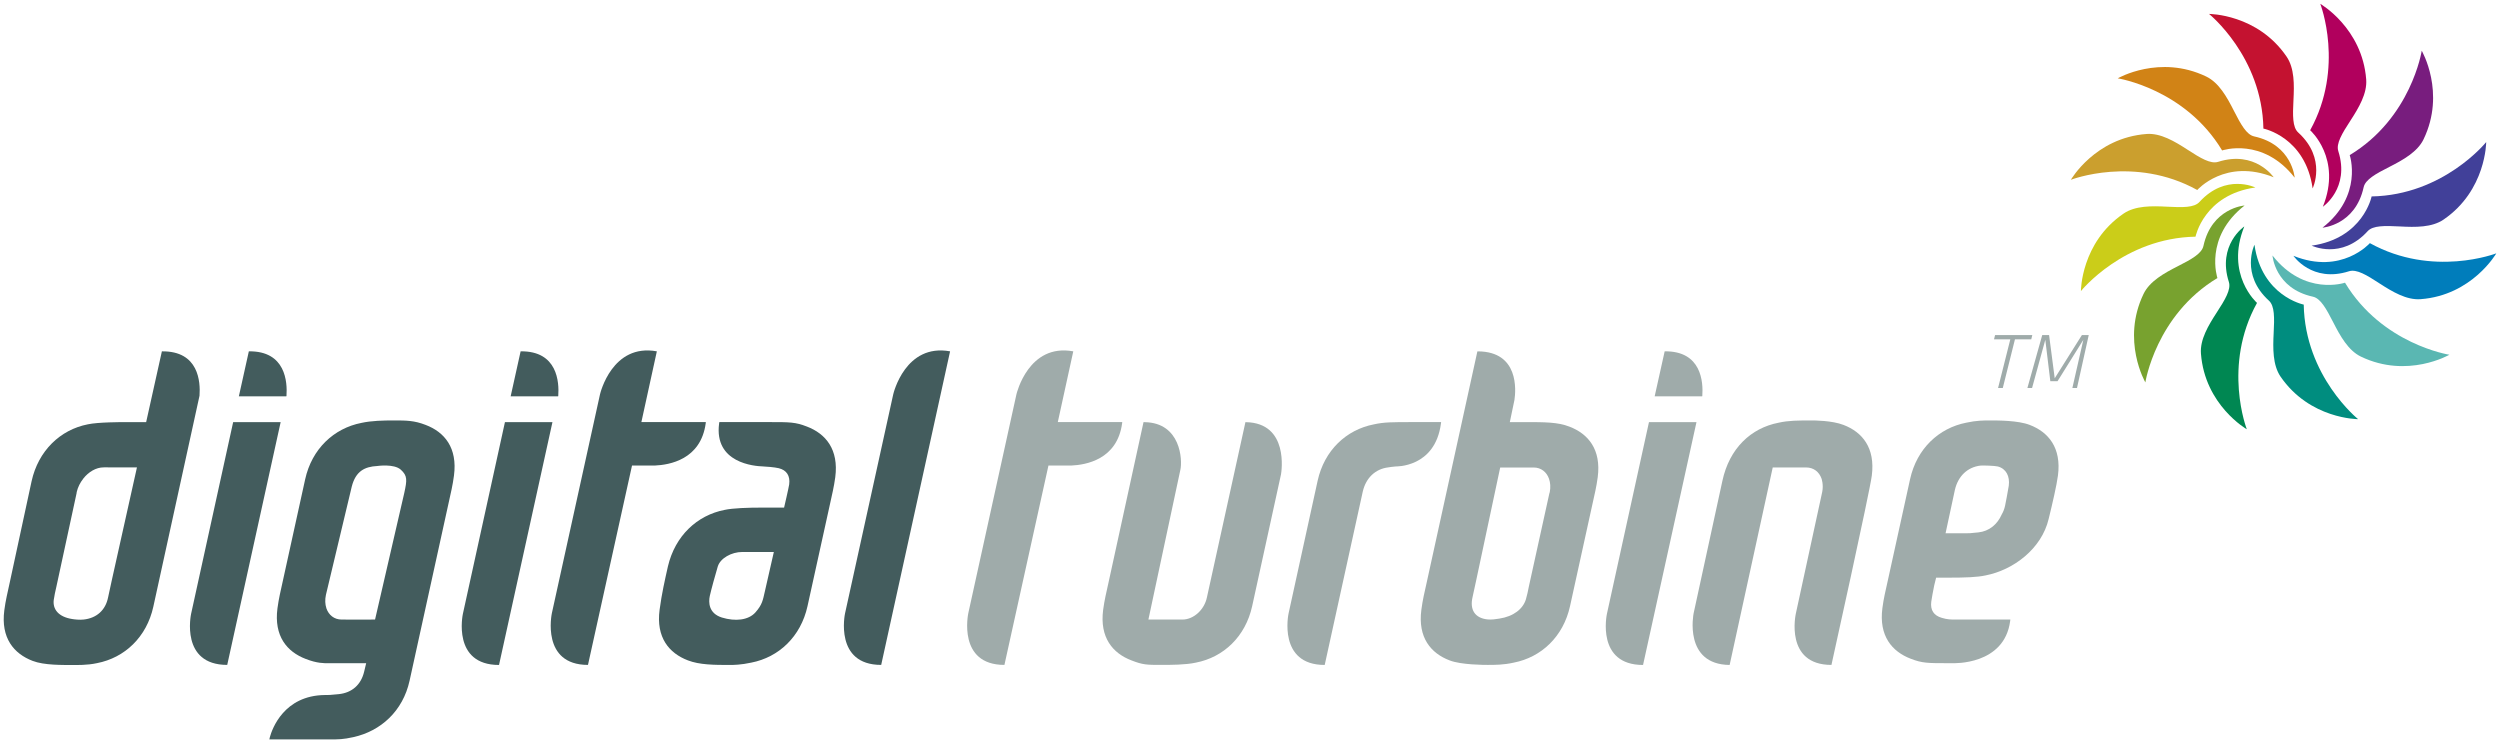 <?xml version="1.0" encoding="utf-8"?>
<!-- Generator: Adobe Illustrator 16.0.4, SVG Export Plug-In . SVG Version: 6.00 Build 0)  -->
<!DOCTYPE svg PUBLIC "-//W3C//DTD SVG 1.1//EN" "http://www.w3.org/Graphics/SVG/1.1/DTD/svg11.dtd">
<svg version="1.1" id="Layer_1" xmlns="http://www.w3.org/2000/svg" xmlns:xlink="http://www.w3.org/1999/xlink" x="0px" y="0px"
	 width="296px" height="88px" viewBox="-467.5 436.5 296 88" enable-background="new -467.5 436.5 296 88" xml:space="preserve">
<g>
	<path fill="#9FABAA" d="M-229.479,476.676h-1.93l0.126-0.502h4.408l-0.124,0.502h-1.93l-1.441,5.764h-0.559L-229.479,476.676z
		 M-222.132,482.439h0.548l1.391-6.268h-0.81l-3.219,5.117l-0.667-5.117h-0.811l-1.756,6.268h0.553l1.567-5.705l0.594,4.898h0.856
		l3.054-4.898L-222.132,482.439z"/>
	<path fill="#C41230" d="M-196.768,443.203c-3.453-5.062-9.18-5.053-9.18-5.053s6.281,5.053,6.435,13.574
		c0,0,4.971,0.986,5.829,7.086c0,0,1.708-3.514-1.706-6.621c-0.689-0.623-0.657-2.029-0.564-3.838
		C-195.86,446.539-195.827,444.58-196.768,443.203"/>
	<path fill="#D18316" d="M-206.284,445.561c-5.52-2.652-10.476,0.213-10.476,0.213s7.97,1.238,12.36,8.539
		c0,0,4.789-1.633,8.588,3.221c0,0-0.281-3.893-4.787-4.881c-0.913-0.193-1.586-1.426-2.409-3.039
		C-203.828,447.994-204.783,446.283-206.284,445.561"/>
	<path fill="#CB9F2E" d="M-213.343,452.363c-6.111,0.457-8.966,5.424-8.966,5.424s7.509-2.918,14.965,1.209
		c0,0,3.343-3.805,9.048-1.506c0,0-2.188-3.23-6.584-1.826c-0.888,0.277-2.086-0.447-3.6-1.43
		C-210.006,453.244-211.688,452.236-213.343,452.363"/>
	<path fill="#CBCD19" d="M-216.061,461.783c-5.068,3.453-5.058,9.178-5.058,9.178s5.058-6.283,13.569-6.439
		c0,0,0.992-4.963,7.086-5.824c0,0-3.508-1.703-6.619,1.713c-0.622,0.688-2.021,0.656-3.839,0.561
		C-212.729,460.875-214.686,460.846-216.061,461.783"/>
	<path fill="#78A22F" d="M-213.703,471.299c-2.66,5.521,0.213,10.475,0.213,10.475s1.237-7.965,8.532-12.355
		c0,0-1.623-4.797,3.218-8.588c0,0-3.892,0.275-4.872,4.785c-0.197,0.91-1.424,1.588-3.042,2.408
		C-211.268,468.846-212.985,469.801-213.703,471.299"/>
	<path fill="#008752" d="M-206.908,478.363c0.459,6.111,5.429,8.961,5.429,8.961s-2.914-7.51,1.209-14.961
		c0,0-3.807-3.348-1.503-9.055c0,0-3.236,2.189-1.826,6.586c0.274,0.879-0.448,2.086-1.438,3.604
		C-206.025,475.021-207.034,476.703-206.908,478.363"/>
	<path fill="#008D7F" d="M-197.492,481.078c3.463,5.062,9.193,5.051,9.193,5.051s-6.286-5.051-6.44-13.564
		c0,0-4.973-0.994-5.832-7.088c0,0-1.705,3.514,1.712,6.621c0.684,0.621,0.654,2.029,0.56,3.834
		C-198.392,477.74-198.417,479.709-197.492,481.078"/>
	<path fill="#5AB7B2" d="M-187.968,478.723c5.518,2.654,10.475-0.221,10.475-0.221s-7.966-1.232-12.359-8.531
		c0,0-4.791,1.631-8.587-3.221c0,0,0.277,3.891,4.785,4.877c0.91,0.197,1.587,1.43,2.41,3.039
		C-190.422,476.281-189.464,478.002-187.968,478.723"/>
	<path fill="#007DBB" d="M-180.9,471.922c6.106-0.457,8.962-5.426,8.962-5.426s-7.519,2.914-14.971-1.209
		c0,0-3.342,3.805-9.048,1.502c0,0,2.19,3.234,6.582,1.828c0.892-0.281,2.09,0.445,3.604,1.436
		C-184.246,471.037-182.566,472.051-180.9,471.922"/>
	<path fill="#414099" d="M-178.185,462.5c5.053-3.451,5.05-9.178,5.05-9.178s-5.05,6.277-13.566,6.436c0,0-0.99,4.965-7.099,5.826
		c0,0,3.52,1.709,6.628-1.711c0.623-0.684,2.022-0.654,3.833-0.561C-181.524,463.412-179.558,463.441-178.185,462.5"/>
	<path fill="#781D7E" d="M-180.547,452.986c2.658-5.525-0.22-10.479-0.22-10.479s-1.232,7.965-8.526,12.357
		c0,0,1.626,4.795-3.222,8.592c0,0,3.89-0.283,4.873-4.795c0.202-0.898,1.43-1.584,3.044-2.4
		C-182.979,455.439-181.263,454.482-180.547,452.986"/>
	<path fill="#B1005D" d="M-187.341,445.918c-0.461-6.105-5.437-8.963-5.437-8.963s2.924,7.512-1.199,14.967
		c0,0,3.805,3.344,1.503,9.057c0,0,3.227-2.191,1.828-6.588c-0.281-0.881,0.443-2.088,1.434-3.607
		C-188.225,449.264-187.22,447.58-187.341,445.918"/>
	<path fill="#9FABAA" d="M-272.261,486.477h5.625l-6.327,28.756c-5.566,0-4.292-5.967-4.281-6.035L-272.261,486.477z
		 M-270.404,478.098l-1.184,5.33h5.622l0.019-0.057C-265.83,481.756-266.023,478.037-270.404,478.098"/>
	<path fill="#9FABAA" d="M-334.627,486.475h-7.629l1.832-8.377c-5.29-0.969-6.701,4.975-6.73,5.086l-5.703,25.936
		c-0.011,0.07-1.286,6.105,4.281,6.105l5.213-23.607h2.725c1.651-0.076,5.428-0.67,6.001-5.025L-334.627,486.475z"/>
	<path fill="#9FABAA" d="M-302.276,491.727c0,0,4.691,0.182,5.385-5.084l0.02-0.168h-3.423c-2.334,0-3.34,0-4.544,0.27
		c-3.266,0.635-5.865,3.078-6.656,6.684l-3.438,15.701c-0.019,0.062-1.285,6.1,4.278,6.1l4.507-20.531
		c0.368-1.596,1.47-2.678,3.025-2.863c0.14-0.018,0.51-0.084,0.841-0.105L-302.276,491.727z"/>
	<path fill="#9FABAA" d="M-319.979,486.484h-0.063l-4.555,20.732c-0.301,1.482-1.583,2.639-2.901,2.639h-4.031
		c0,0,3.538-16.576,3.787-17.74c0.256-1.16,0.047-5.551-4.216-5.631l-0.149-0.004l-4.131,18.932
		c-0.268,1.221-0.492,2.117-0.649,3.287c-0.428,3.289,1.13,5.146,3.355,5.992c1.359,0.533,1.827,0.533,3.556,0.533
		c1.063,0,2.864,0,4.072-0.27c3.27-0.635,5.866-3.074,6.66-6.682l3.415-15.605C-315.771,492.357-314.872,486.584-319.979,486.484"/>
	<path fill="#9FABAA" d="M-223.839,492.803c-0.152,1.162-0.645,3.285-1.1,5.139c-0.84,3.557-4.199,6.051-7.463,6.686
		c-0.981,0.215-2.346,0.268-4.43,0.268h-1.431l-0.223,0.9c-0.152,0.748-0.303,1.568-0.352,1.943
		c-0.134,1.008,0.313,1.643,1.233,1.91c0.662,0.207,1.146,0.207,1.583,0.207h6.546l-0.021,0.172
		c-0.691,5.268-6.776,4.992-6.776,4.992v0.002h-0.545c-2.444,0-3.095,0-4.456-0.529c-2.224-0.85-3.782-2.705-3.352-5.99
		c0.151-1.172,0.377-2.066,0.646-3.287l2.633-11.984c0.795-3.611,3.396-6.049,6.66-6.688c1.205-0.264,2.084-0.264,2.78-0.264
		c0.994,0,3.351,0,4.715,0.527C-224.967,487.656-223.408,489.512-223.839,492.803 M-230.951,491.732
		c-0.349-0.092-1.789-0.135-2.06-0.107c-1.557,0.182-2.66,1.273-3.028,2.867l-1.107,5.15h2.258c0.55,0,0.658,0,1.626-0.107
		c1.281-0.135,2.249-0.947,2.761-2.115c0.187-0.318,0.324-0.668,0.405-1.057c0,0,0.363-1.818,0.435-2.354
		C-229.515,492.898-229.969,491.998-230.951,491.732"/>
	<path fill="#9FABAA" d="M-249.226,486.811c-1.362-0.531-3.513-0.531-3.763-0.531c-1.595,0-2.733,0-3.937,0.271
		c-3.261,0.635-5.819,3.027-6.646,6.896l-3.404,15.672c-0.013,0.072-1.208,6.051,4.265,6.113l5.102-23.385h3.952h0.004
		c0.887,0,1.544,0.527,1.822,1.32c0.003,0.004,0.258,0.73,0.08,1.584l-3.119,14.385c-0.016,0.062-1.352,6.09,4.213,6.09
		c0,0,4.534-20.465,4.78-22.42C-245.458,489.516-247.003,487.66-249.226,486.811"/>
	<path fill="#9FABAA" d="M-278.329,493.002c-0.155,1.16-0.378,2.068-0.648,3.287l-2.633,11.986c-0.795,3.605-3.398,6.045-6.661,6.68
		c-1.204,0.27-2.21,0.27-3.082,0.27c-0.35,0-3.145,0-4.51-0.533c-2.226-0.846-3.781-2.703-3.348-5.992
		c0.149-1.168,0.374-2.066,0.644-3.287l5.989-27.311h0.07c4.871,0.027,4.491,4.625,4.319,5.754l-0.547,2.621h1.701
		c2.438,0,3.988,0,5.351,0.535C-279.459,487.859-277.899,489.713-278.329,493.002 M-284.094,493.199c0-0.01,0-0.014-0.005-0.016
		c-0.283-0.799-0.938-1.33-1.822-1.33h-0.005h-0.013c-0.088-0.008-0.312-0.006-0.583,0h-3.355l-2.831,13.311l-0.442,2.037
		c-0.346,1.479,0.268,2.475,1.756,2.637c0.466,0.057,1.064-0.037,1.395-0.092c1.73-0.256,2.825-1.17,3.164-2.279
		c0.128-0.432,0.27-1.062,0.356-1.541l2.419-10.99l0.052-0.168C-283.896,494.188-283.938,493.65-284.094,493.199"/>
	<path fill="#435C5D" d="M-407.714,486.477h5.625l-6.327,28.756c-5.567,0-4.292-5.967-4.282-6.035L-407.714,486.477z
		 M-405.859,478.098l-1.18,5.33h5.619l0.018-0.057C-401.286,481.756-401.477,478.037-405.859,478.098"/>
	<path fill="#435C5D" d="M-383.932,486.475h-7.629l1.831-8.377c-5.291-0.969-6.701,4.975-6.729,5.086l-5.704,25.936
		c-0.012,0.07-1.285,6.105,4.279,6.105l5.215-23.607h2.724c1.653-0.076,5.43-0.67,6.004-5.025L-383.932,486.475z"/>
	<path fill="#435C5D" d="M-355.01,478.098c-5.293-0.965-6.703,4.969-6.731,5.088l-5.705,25.934c-0.017,0.07-1.292,6.105,4.279,6.105
		L-355.01,478.098z"/>
	<path fill="#435C5D" d="M-443.877,483.35l-0.012,0.055l-5.456,24.924c-0.792,3.607-3.394,6.051-6.663,6.686
		c-1.199,0.264-2.479,0.219-2.796,0.219c-1.256,0-3.471,0.045-4.835-0.486c-2.22-0.85-3.78-2.705-3.351-5.992
		c0.153-1.166,0.38-2.068,0.643-3.287l2.586-11.986c0.793-3.611,3.393-6.104,6.656-6.742c1.202-0.264,4.039-0.264,4.538-0.264h2.372
		l1.861-8.377C-443.951,478.041-443.76,481.73-443.877,483.35 M-451.285,491.838h-3.353c-0.269-0.008-0.492-0.012-0.585,0h-0.012
		c-0.892,0-1.779,0.533-2.405,1.328c-0.003,0.002-0.007,0.006-0.01,0.018c-0.352,0.451-0.632,0.992-0.764,1.566l-0.024,0.172
		l-2.389,11.057c-0.112,0.479-0.25,1.111-0.307,1.541c-0.145,1.111,0.553,2.016,2.171,2.271c0.31,0.053,0.862,0.117,1.361,0.064
		c1.557-0.168,2.597-1.121,2.897-2.607l0.438-2.025L-451.285,491.838z"/>
	<path fill="#435C5D" d="M-374.059,493.846c0.131-1.01-0.303-1.68-1.232-1.91c-0.494-0.119-1.613-0.209-1.871-0.209h0.039
		c-1.057-0.027-5.847-0.4-5.235-5.084l0.028-0.168h5.912c2.44,0,3.098,0,4.459,0.531c2.22,0.846,3.784,2.705,3.354,5.996
		c-0.156,1.158-0.382,2.062-0.648,3.283l-2.639,11.986c-0.795,3.605-3.393,6.049-6.658,6.684c-1.201,0.266-2.132,0.277-2.539,0.277
		c-1.852,0-3.604-0.014-4.967-0.545c-2.224-0.85-3.784-2.703-3.348-5.992c0.254-1.908,0.62-3.504,0.989-5.148
		c0.851-3.605,3.45-6.043,6.714-6.676c0.982-0.213,2.815-0.27,4.317-0.27h2.72C-374.662,496.602-374.109,494.217-374.059,493.846
		 M-375.877,501.854h-3.729c-1.302,0-2.614,0.75-2.91,1.721c-0.294,0.979-0.779,2.746-0.944,3.486
		c-0.161,0.738-0.148,2.062,1.433,2.555c1.579,0.484,3.14,0.322,3.969-0.607c0.823-0.932,0.881-1.461,1.12-2.496
		C-376.702,505.482-375.877,501.854-375.877,501.854"/>
	<path fill="#435C5D" d="M-413.749,492.803c-0.15,1.162-0.376,2.066-0.643,3.285l-4.614,21.008
		c-0.793,3.604-3.414,5.967-6.664,6.682c-1.199,0.268-1.762,0.268-2.777,0.268h-7.161l0.057-0.258
		c0.27-1.002,1.677-4.945,6.516-4.998h0.235c0.203,0,0.392,0,1.411-0.104c1.564-0.16,2.639-1.117,3.002-2.656l0.242-1.006h-4.497
		c-0.461,0-1.293,0.029-2.655-0.504c-2.22-0.842-3.786-2.703-3.352-5.994c0.157-1.164,0.376-2.064,0.646-3.287l2.633-11.984
		c0.792-3.609,3.399-6.045,6.661-6.684c1.202-0.264,2.59-0.291,3.839-0.291c1.448,0,2.409,0,3.768,0.531
		C-414.876,487.656-413.316,489.514-413.749,492.803 M-420.046,492.109c-0.808-0.729-2.794-0.434-2.794-0.434
		c-1.461,0.078-2.54,0.592-3.012,2.438l-3.06,12.824c-0.125,0.578-0.094,1.119,0.054,1.57c0.002,0.008,0.002,0.014,0.002,0.018
		c0.273,0.791,0.921,1.33,1.808,1.33h0.016c0.084,0.012,3.938,0,3.938,0l3.459-14.988
		C-419.302,493.332-419.244,492.838-420.046,492.109"/>
	<path fill="#435C5D" d="M-439.894,486.477h5.624l-6.327,28.748c-5.568,0-4.292-5.959-4.281-6.027L-439.894,486.477z
		 M-438.038,478.098l-1.182,5.33h5.62l0.02-0.057C-433.466,481.756-433.659,478.037-438.038,478.098"/>
</g>
</svg>
